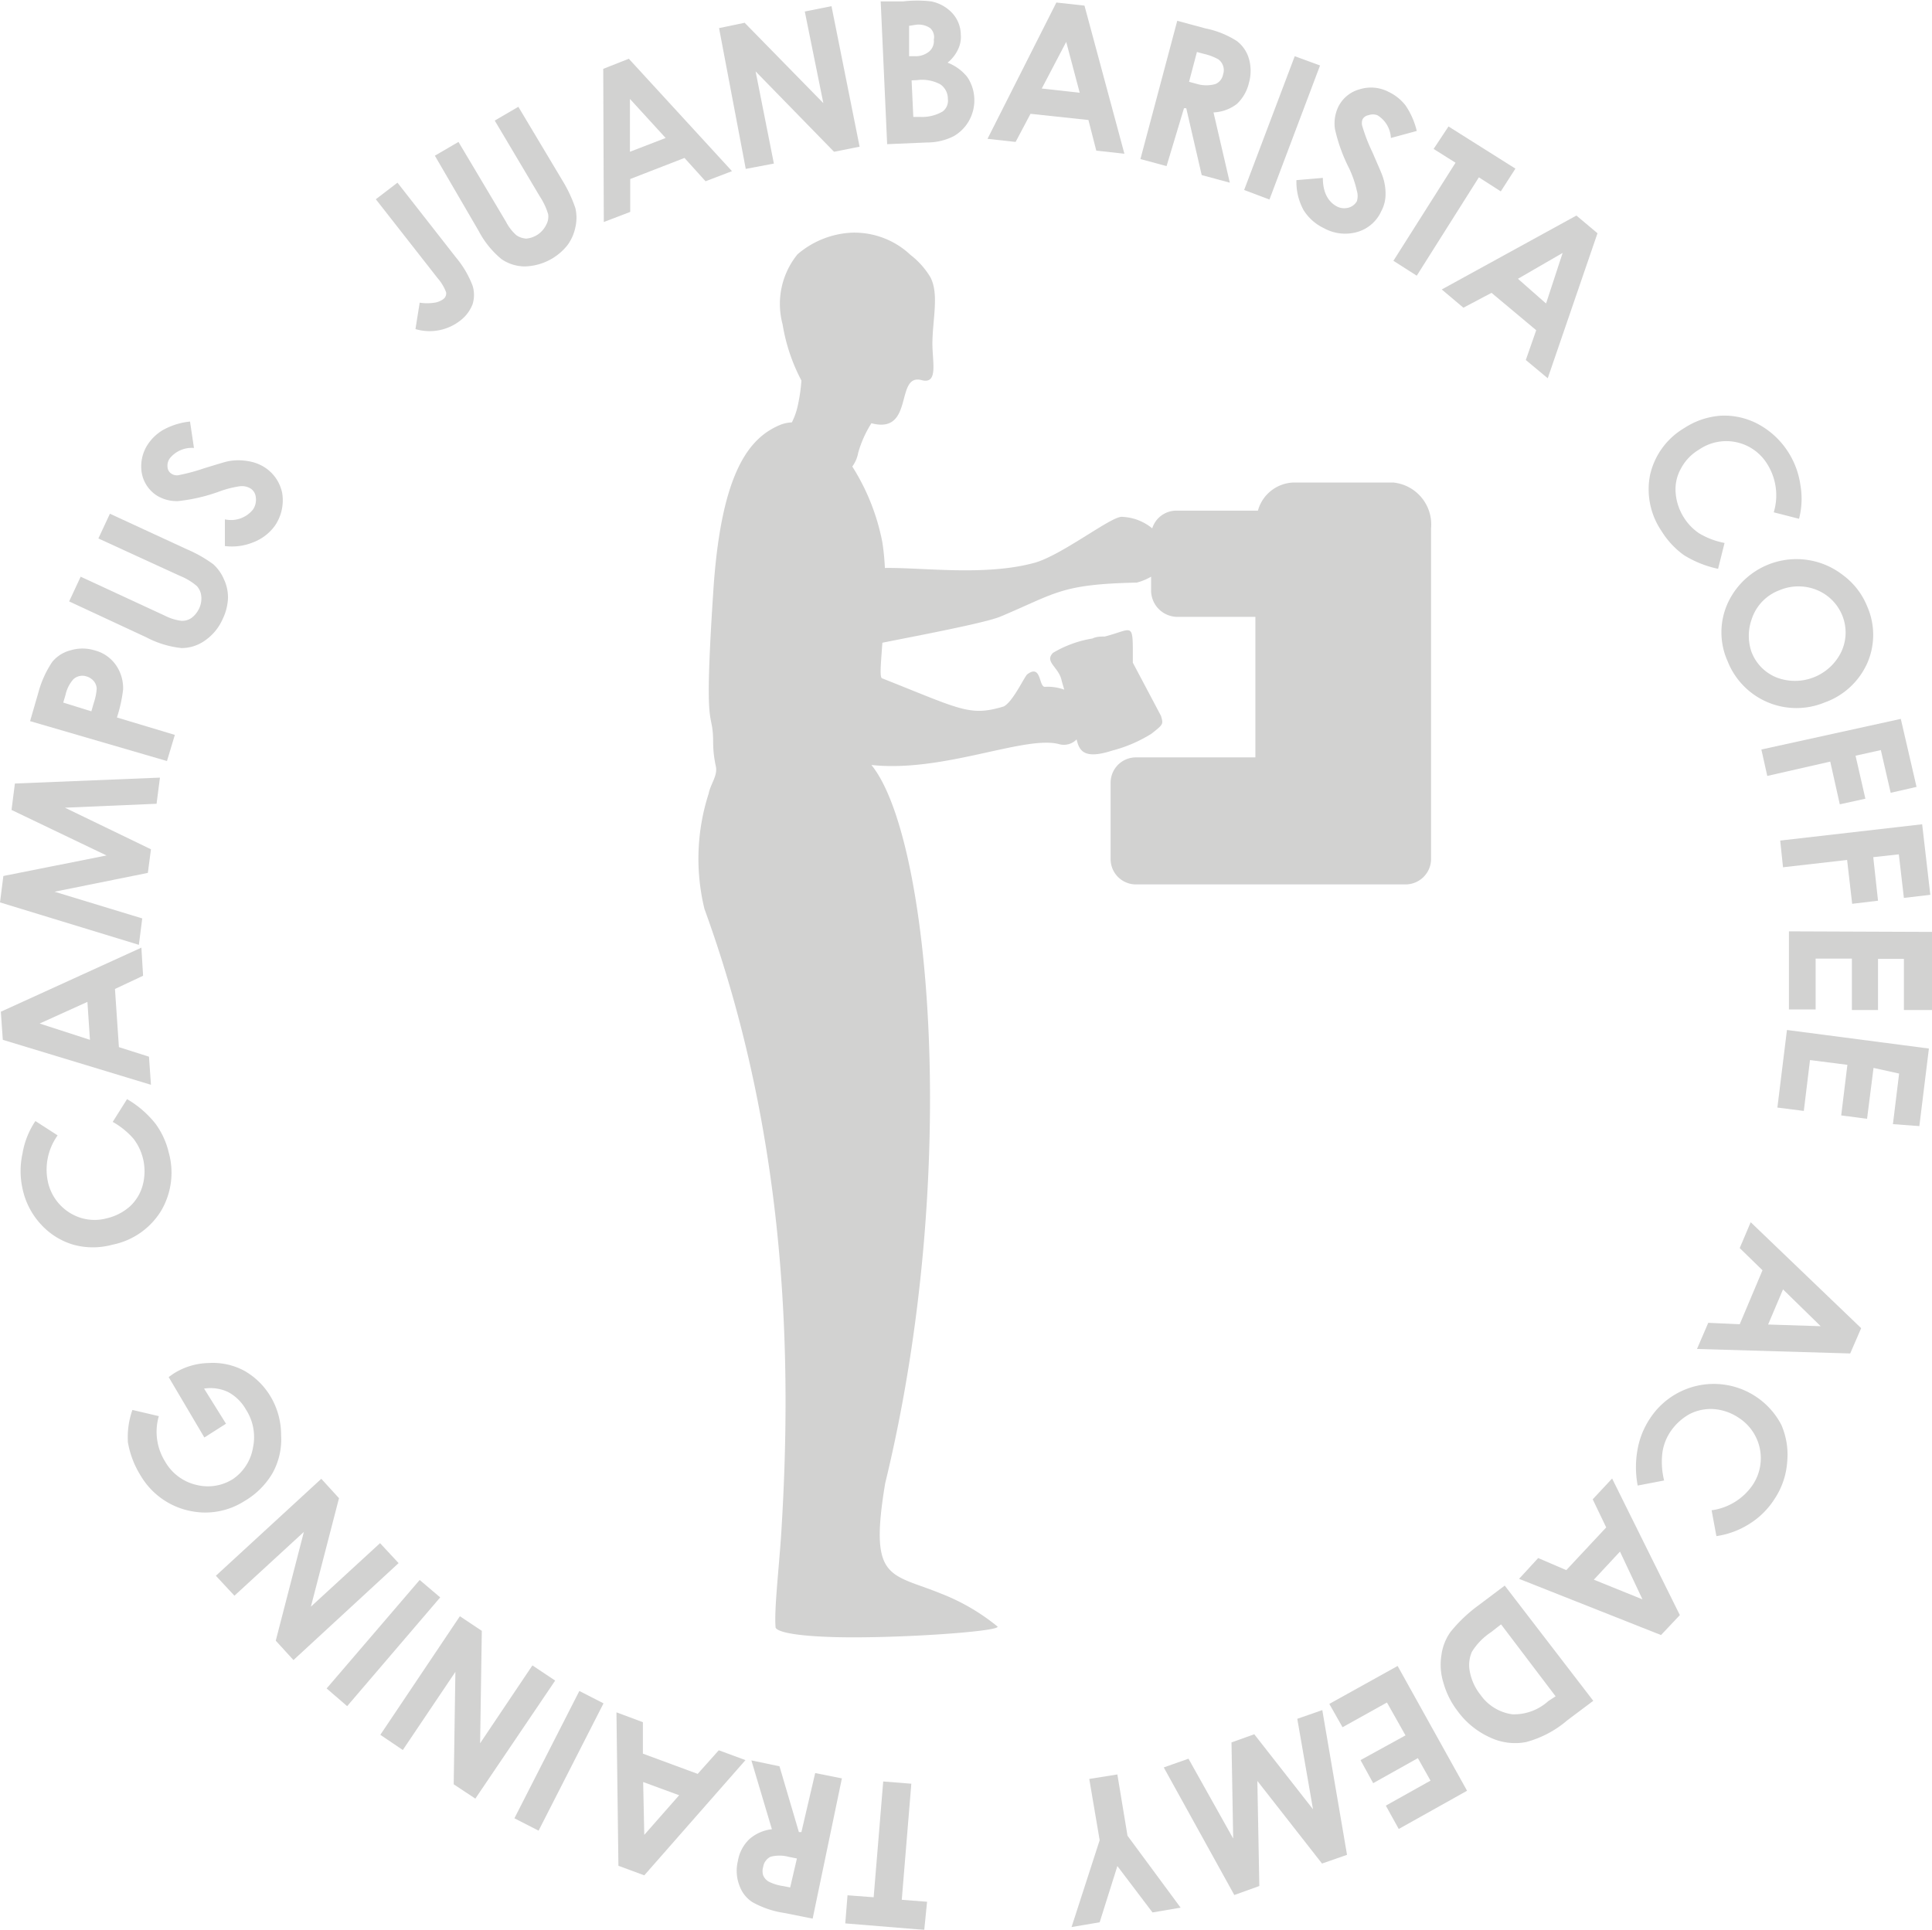 <svg id="Capa_1" data-name="Capa 1" xmlns="http://www.w3.org/2000/svg" viewBox="0 0 68.73 68.67"><defs><style>.cls-1{opacity:0.2;}.cls-2{fill:#1d1d1b;}</style></defs><title>trainning</title><g class="cls-1"><path class="cls-2" d="M13.37,7.09l.77-.59,2.08,2.66a3.51,3.51,0,0,1,.59,1,1.1,1.1,0,0,1,0,.67,1.34,1.34,0,0,1-.44.58,1.77,1.77,0,0,1-1.59.3l.15-.94a1.72,1.72,0,0,0,.53,0,.68.68,0,0,0,.3-.12.25.25,0,0,0,.11-.25,1.64,1.64,0,0,0-.3-.5Z" transform="translate(0 0)"/><path class="cls-2" d="M15.47,5.54l.84-.49L18,7.89a1.62,1.62,0,0,0,.37.48.7.7,0,0,0,.35.12A.87.87,0,0,0,19.43,8a.59.59,0,0,0,.07-.38A2.36,2.36,0,0,0,19.21,7L17.6,4.29l.84-.49L20,6.41a4.92,4.92,0,0,1,.47,1,1.51,1.51,0,0,1,0,.67,1.61,1.61,0,0,1-.28.64,2,2,0,0,1-1.53.76,1.48,1.48,0,0,1-.82-.26,3.26,3.26,0,0,1-.81-1Z" transform="translate(0 0)"/><path class="cls-2" d="M21.46,2.45l.91-.36,3.67,4-.94.36-.75-.83-1.93.75V7.54l-.94.36Zm.95,1.07V5.4l1.27-.49Z" transform="translate(0 0)"/><path class="cls-2" d="M25.58,1l.91-.19,2.8,2.86L28.63.41l.95-.19,1,5-.91.18L26.88,2.54l.65,3.28-1,.19Z" transform="translate(0 0)"/><path class="cls-2" d="M31.56,5.13,31.33.05l.8,0a4.26,4.26,0,0,1,1,0,1.4,1.4,0,0,1,.75.42,1.15,1.15,0,0,1,.3.76,1,1,0,0,1-.1.53,1.32,1.32,0,0,1-.37.47,1.66,1.66,0,0,1,.7.51,1.46,1.46,0,0,1,.25.76,1.48,1.48,0,0,1-.19.8,1.45,1.45,0,0,1-.55.55,2.11,2.11,0,0,1-.95.22ZM32.34.92l0,1.08h.21a.75.75,0,0,0,.52-.18.49.49,0,0,0,.15-.41A.43.43,0,0,0,33.09,1a.73.73,0,0,0-.5-.12Zm.09,1.94.06,1.3h.24a1.46,1.46,0,0,0,.8-.19.48.48,0,0,0,.19-.45A.62.62,0,0,0,33.45,3a1.37,1.37,0,0,0-.82-.15Z" transform="translate(0 0)"/><path class="cls-2" d="M37.58.09l1,.11L40,5.47l-1-.11-.28-1.09-2.06-.22-.53,1-1-.11Zm.35,1.4-.87,1.66,1.35.15Z" transform="translate(0 0)"/><path class="cls-2" d="M41.88.74l1,.27A3.25,3.25,0,0,1,44,1.46a1.21,1.21,0,0,1,.43.63,1.57,1.57,0,0,1,0,.86A1.49,1.49,0,0,1,44,3.7a1.46,1.46,0,0,1-.83.3l.58,2.5-1-.27-.55-2.38-.08,0L41.5,5.91l-.93-.25Zm.42,2.17.29.08a1.19,1.19,0,0,0,.65,0,.46.46,0,0,0,.27-.34.47.47,0,0,0,0-.31.48.48,0,0,0-.17-.23,1.93,1.93,0,0,0-.5-.19l-.26-.07Z" transform="translate(0 0)"/><path class="cls-2" d="M46.06,2l.9.33-1.8,4.77-.9-.34Z" transform="translate(0 0)"/><path class="cls-2" d="M50.4,4.66l-.92.25A1,1,0,0,0,49,4.1a.46.46,0,0,0-.32,0,.29.29,0,0,0-.21.15.38.38,0,0,0,0,.26,6,6,0,0,0,.35.9c.19.44.31.71.35.82a1.86,1.86,0,0,1,.12.69,1.26,1.26,0,0,1-.15.59,1.34,1.34,0,0,1-.84.74,1.56,1.56,0,0,1-1.2-.13,1.72,1.72,0,0,1-.73-.65,2.1,2.1,0,0,1-.25-1.06l.94-.08c0,.51.18.83.47,1a.57.57,0,0,0,.44.06.48.48,0,0,0,.3-.23.64.64,0,0,0,0-.37A3.89,3.89,0,0,0,48,6a5.89,5.89,0,0,1-.51-1.41,1.38,1.38,0,0,1,.11-.77,1.19,1.19,0,0,1,.76-.64,1.36,1.36,0,0,1,1.06.1,1.65,1.65,0,0,1,.58.47A2.7,2.7,0,0,1,50.4,4.66Z" transform="translate(0 0)"/><path class="cls-2" d="M51.53,4.5,53.91,6l-.52.81-.78-.5L50.4,9.81l-.83-.53,2.21-3.49L51,5.3Z" transform="translate(0 0)"/><path class="cls-2" d="M56.08,7.67l.75.63-1.77,5.16-.78-.65.37-1.06-1.59-1.33-1,.53-.77-.65ZM55.59,9,54,9.92l1,.88Z" transform="translate(0 0)"/><path class="cls-2" d="M64,18.46l-.9-.23a2.09,2.09,0,0,0-.22-1.7A1.71,1.71,0,0,0,60.44,16a1.71,1.71,0,0,0-.64.67,1.51,1.51,0,0,0-.19.86,1.91,1.91,0,0,0,.29.88,1.88,1.88,0,0,0,.55.57,2.78,2.78,0,0,0,.9.34l-.23.92a3.77,3.77,0,0,1-1.22-.49,3,3,0,0,1-.79-.85,2.64,2.64,0,0,1-.41-2,2.6,2.6,0,0,1,1.22-1.67,2.7,2.7,0,0,1,1.33-.44,2.56,2.56,0,0,1,1.33.32,2.9,2.9,0,0,1,1.05,1,2.94,2.94,0,0,1,.42,1.16A2.84,2.84,0,0,1,64,18.46Z" transform="translate(0 0)"/><path class="cls-2" d="M66.43,21.59a2.51,2.51,0,0,1,0,2A2.62,2.62,0,0,1,64.9,25a2.63,2.63,0,0,1-3.44-1.47,2.51,2.51,0,0,1,0-2.06,2.69,2.69,0,0,1,4.11-1A2.59,2.59,0,0,1,66.43,21.59Zm-.88.34a1.65,1.65,0,0,0-.9-.93,1.73,1.73,0,0,0-1.34,0,1.64,1.64,0,0,0-1,1.05,1.75,1.75,0,0,0,0,1.15,1.58,1.58,0,0,0,.9.91,1.83,1.83,0,0,0,2.29-.91A1.61,1.61,0,0,0,65.55,21.93Z" transform="translate(0 0)"/><path class="cls-2" d="M67.62,25.58,68.18,28l-.92.21-.35-1.52-.9.2.35,1.53-.91.2-.34-1.52-2.24.51-.21-.94Z" transform="translate(0 0)"/><path class="cls-2" d="M68.38,29.33l.29,2.51-.94.11-.18-1.55-.91.1.17,1.55-.92.11-.18-1.56-2.28.26-.1-.95Z" transform="translate(0 0)"/><path class="cls-2" d="M68.73,33.16v2.78h-1V34.12h-.92v1.82h-.93V34.11H64.59v1.81h-.95V33.14Z" transform="translate(0 0)"/><path class="cls-2" d="M68.62,37.31l-.34,2.76L67.34,40l.22-1.8L66.65,38l-.23,1.81-.92-.12.22-1.8-1.33-.17-.22,1.81-.94-.12.34-2.76Z" transform="translate(0 0)"/><path class="cls-2" d="M66.21,47.26l-.39.9L60.37,48l.4-.93,1.12.05.81-1.92-.81-.79.39-.92Zm-1.44-.07-1.34-1.31-.53,1.25Z" transform="translate(0 0)"/><path class="cls-2" d="M61.06,54.66l-.17-.92a2.11,2.11,0,0,0,1.46-.9,1.71,1.71,0,0,0-.51-2.4,1.82,1.82,0,0,0-.87-.3,1.65,1.65,0,0,0-.87.18,2,2,0,0,0-.68.63,1.78,1.78,0,0,0-.28.73,2.75,2.75,0,0,0,.06,1l-.94.18a3.5,3.5,0,0,1,0-1.31,2.9,2.9,0,0,1,.44-1.08,2.71,2.71,0,0,1,4.67.23A2.66,2.66,0,0,1,63.58,52a2.73,2.73,0,0,1-.46,1.35,2.81,2.81,0,0,1-.88.87A3,3,0,0,1,61.06,54.66Z" transform="translate(0 0)"/><path class="cls-2" d="M59.76,57.47l-.67.71-5.05-2,.68-.74,1,.43,1.42-1.52-.48-1,.69-.74Zm-1.33-.56-.8-1.7-.93,1Z" transform="translate(0 0)"/><path class="cls-2" d="M56.68,60.52l-.92.69a3.73,3.73,0,0,1-1.48.78A2.08,2.08,0,0,1,53,61.82a2.91,2.91,0,0,1-1.15-.94,2.94,2.94,0,0,1-.5-1,2.16,2.16,0,0,1-.07-1,1.84,1.84,0,0,1,.32-.81,5.29,5.29,0,0,1,1-.95l.93-.7Zm-1.34-.16L53.4,57.8l-.36.28a2.27,2.27,0,0,0-.68.7,1.18,1.18,0,0,0-.07.71,1.88,1.88,0,0,0,.38.82A1.66,1.66,0,0,0,53.8,61a1.82,1.82,0,0,0,1.28-.47Z" transform="translate(0 0)"/><path class="cls-2" d="M52.19,63.72l-2.43,1.36-.46-.83,1.59-.89-.45-.8-1.59.89-.45-.82L50,61.75l-.66-1.17-1.58.88-.47-.83,2.43-1.35Z" transform="translate(0 0)"/><path class="cls-2" d="M47.92,66l-.89.31-2.3-2.94.07,3.74-.89.32L41.4,62.89l.88-.31,1.59,2.84L43.81,62l.81-.29,2.09,2.67-.56-3.22.89-.31Z" transform="translate(0 0)"/><path class="cls-2" d="M42,67.88l-1,.17L39.75,66.4l-.63,2-1,.17,1-3.09-.37-2.18,1-.16.36,2.18Z" transform="translate(0 0)"/><path class="cls-2" d="M32.88,68.67l-2.81-.23.08-1,.93.07.34-4.12,1,.08-.34,4.13.9.07Z" transform="translate(0 0)"/><path class="cls-2" d="M28.91,68.27l-1-.2a3.33,3.33,0,0,1-1.15-.39,1.16,1.16,0,0,1-.46-.6,1.46,1.46,0,0,1-.05-.86,1.39,1.39,0,0,1,.4-.77,1.45,1.45,0,0,1,.81-.36l-.73-2.45,1,.21.69,2.34h.09L29,63.09l.95.19Zm-.56-2.14-.3-.06a1.24,1.24,0,0,0-.64,0,.48.48,0,0,0-.26.36.5.5,0,0,0,0,.3.46.46,0,0,0,.19.22,1.6,1.6,0,0,0,.51.16l.26.05Z" transform="translate(0 0)"/><path class="cls-2" d="M22.92,66.73,22,66.39l-.07-5.46.94.35V62.4l1.95.72.75-.84.95.35Zm0-1.44,1.24-1.41-1.28-.47Z" transform="translate(0 0)"/><path class="cls-2" d="M19.16,65.14l-.86-.44,2.31-4.53.86.44Z" transform="translate(0 0)"/><path class="cls-2" d="M16.91,64l-.77-.51.06-4-1.87,2.78-.8-.54,2.83-4.22.78.52-.06,4,1.86-2.77.81.54Z" transform="translate(0 0)"/><path class="cls-2" d="M12.35,60.71l-.73-.63,3.31-3.86.73.62Z" transform="translate(0 0)"/><path class="cls-2" d="M10.44,59.07l-.63-.69,1-3.87L8.34,56.78l-.66-.71,3.75-3.45.63.69-1,3.86,2.46-2.26.66.71Z" transform="translate(0 0)"/><path class="cls-2" d="M4.71,50.17l.94.22A2,2,0,0,0,5.87,52,1.73,1.73,0,0,0,7,52.84a1.66,1.66,0,0,0,1.3-.22A1.69,1.69,0,0,0,9,51.51a1.81,1.81,0,0,0-.26-1.37,1.59,1.59,0,0,0-.63-.61,1.48,1.48,0,0,0-.85-.12l.78,1.25-.77.49L6,49l.17-.12a2.42,2.42,0,0,1,1.26-.38,2.37,2.37,0,0,1,1.25.27,2.56,2.56,0,0,1,.95.93A2.67,2.67,0,0,1,10,51.06a2.48,2.48,0,0,1-.3,1.35,2.77,2.77,0,0,1-1,1,2.58,2.58,0,0,1-1.85.37,2.66,2.66,0,0,1-1.85-1.28,3.28,3.28,0,0,1-.45-1.18A2.94,2.94,0,0,1,4.71,50.17Z" transform="translate(0 0)"/><path class="cls-2" d="M1.26,39.89l.79.51a2.09,2.09,0,0,0-.34,1.68,1.73,1.73,0,0,0,.78,1.08,1.66,1.66,0,0,0,1.31.19,1.88,1.88,0,0,0,.83-.43,1.59,1.59,0,0,0,.45-.76,1.91,1.91,0,0,0-.33-1.64,2.82,2.82,0,0,0-.74-.6l.51-.81a3.62,3.62,0,0,1,1,.86A2.8,2.8,0,0,1,6,41a2.67,2.67,0,0,1-.26,2.07A2.63,2.63,0,0,1,4,44.29a2.62,2.62,0,0,1-1.39,0,2.52,2.52,0,0,1-1.16-.73A2.68,2.68,0,0,1,.8,42.29a2.88,2.88,0,0,1,0-1.24A2.91,2.91,0,0,1,1.26,39.89Z" transform="translate(0 0)"/><path class="cls-2" d="M.1,37l-.07-1,5-2.28.06,1-1,.47.14,2.07,1.07.34.07,1Zm1.31-.58L3.2,37l-.09-1.35Z" transform="translate(0 0)"/><path class="cls-2" d="M0,32.11l.12-.94,3.67-.73L.41,28.82l.12-.94,5.16-.21-.12.93-3.26.14,3.06,1.48-.11.84-3.32.67,3.12.95-.12.94Z" transform="translate(0 0)"/><path class="cls-2" d="M1.07,25.66l.29-1a3.66,3.66,0,0,1,.5-1.11,1.24,1.24,0,0,1,.65-.41,1.47,1.47,0,0,1,.85,0,1.32,1.32,0,0,1,.76.52,1.44,1.44,0,0,1,.26.87,5.14,5.14,0,0,1-.22,1l2.06.62-.28.93Zm2.18-.35L3.34,25a1.93,1.93,0,0,0,.1-.5.46.46,0,0,0-.1-.26.54.54,0,0,0-.26-.17.47.47,0,0,0-.47.1,1.23,1.23,0,0,0-.28.56L2.25,25Z" transform="translate(0 0)"/><path class="cls-2" d="M2.46,21.4l.41-.88,3,1.39a1.79,1.79,0,0,0,.58.18.58.58,0,0,0,.36-.1.89.89,0,0,0,.27-.33.83.83,0,0,0,.08-.45A.61.61,0,0,0,7,20.85a2.21,2.21,0,0,0-.6-.36L3.5,19.16l.41-.88,2.75,1.27a4.63,4.63,0,0,1,.93.53,1.54,1.54,0,0,1,.38.54,1.51,1.51,0,0,1,.14.68,1.89,1.89,0,0,1-.19.73,1.82,1.82,0,0,1-.64.77,1.44,1.44,0,0,1-.82.26,3.45,3.45,0,0,1-1.25-.38Z" transform="translate(0 0)"/><path class="cls-2" d="M6.76,15l.14.94a1,1,0,0,0-.86.37.45.45,0,0,0-.08.31.3.3,0,0,0,.13.23.35.35,0,0,0,.25.06,6.75,6.75,0,0,0,.93-.25c.46-.14.75-.23.86-.25a1.92,1.92,0,0,1,.7,0,1.52,1.52,0,0,1,.57.21,1.42,1.42,0,0,1,.64.93,1.6,1.6,0,0,1-.27,1.17A1.7,1.7,0,0,1,9,19.3,2,2,0,0,1,8,19.43l0-.95a1,1,0,0,0,1-.35.61.61,0,0,0,.1-.43.41.41,0,0,0-.19-.32.6.6,0,0,0-.36-.08,3.6,3.6,0,0,0-.75.19,6.18,6.18,0,0,1-1.46.34,1.35,1.35,0,0,1-.75-.19,1.21,1.21,0,0,1-.55-.83,1.42,1.42,0,0,1,.22-1,1.65,1.65,0,0,1,.54-.51A2.49,2.49,0,0,1,6.76,15Z" transform="translate(0 0)"/><path class="cls-2" d="M35.49,57.88a7.41,7.41,0,0,0-2-1.17c-1.84-.75-2.58-.44-2-3.93,2.69-11.06,1.6-23-.49-25.56,2.56.28,5.47-1.07,6.68-.74a.63.63,0,0,0,.62-.17c.09.38.24.73,1.26.4a5,5,0,0,0,1.4-.6c.43-.34.43-.34.34-.64l-1-1.89c0-1.51.05-1.2-1-.93-.15,0-.29,0-.44.07a4,4,0,0,0-1.4.51c-.32.33.22.51.31,1l.09.31a1.71,1.71,0,0,0-.69-.1c-.22,0-.12-.82-.62-.45-.09.05-.52,1-.85,1.15-1.2.36-1.51.11-4.31-1-.11,0-.05-.55,0-1.27,1.2-.24,3.65-.7,4.2-.93,2-.84,2.14-1.15,4.85-1.21a2,2,0,0,0,.51-.21V21a.94.94,0,0,0,.93.95h2.78v5H40.42a.9.9,0,0,0-.91.91v2.7a.9.9,0,0,0,.91.91H50a.91.91,0,0,0,.91-.91V18.79a1.5,1.5,0,0,0-1.34-1.62H46a1.36,1.36,0,0,0-1.25,1H41.86a.9.9,0,0,0-.87.63,1.8,1.8,0,0,0-1.09-.41c-.4,0-2.2,1.42-3.15,1.65-1.74.46-3.93.15-5.27.17a8.76,8.76,0,0,0-.09-.91,7.78,7.78,0,0,0-1.07-2.7,1.18,1.18,0,0,0,.21-.49A4,4,0,0,1,31,15.06c1.55.41.82-1.81,1.8-1.53.58.14.37-.64.37-1.3,0-.85.25-1.78-.08-2.38a2.87,2.87,0,0,0-.7-.78,2.91,2.91,0,0,0-2.11-.79,3.19,3.19,0,0,0-1.91.77,2.8,2.8,0,0,0-.53,2.49,6.53,6.53,0,0,0,.67,2v0a6,6,0,0,1-.12.85,2.5,2.5,0,0,1-.22.64,1.27,1.27,0,0,0-.42.09c-1.09.46-2.11,1.66-2.38,6-.35,5.32,0,4,0,5.32a4,4,0,0,0,.09.8c.09.35-.18.64-.25,1a7.55,7.55,0,0,0-.15,4.1c3,8.25,3.11,16.23,2.73,22.26-.09,1.32-.25,2.67-.2,3.29,0,0-.12.29,2,.36S35.54,58.06,35.49,57.88Z" transform="translate(0 0)"/></g></svg>